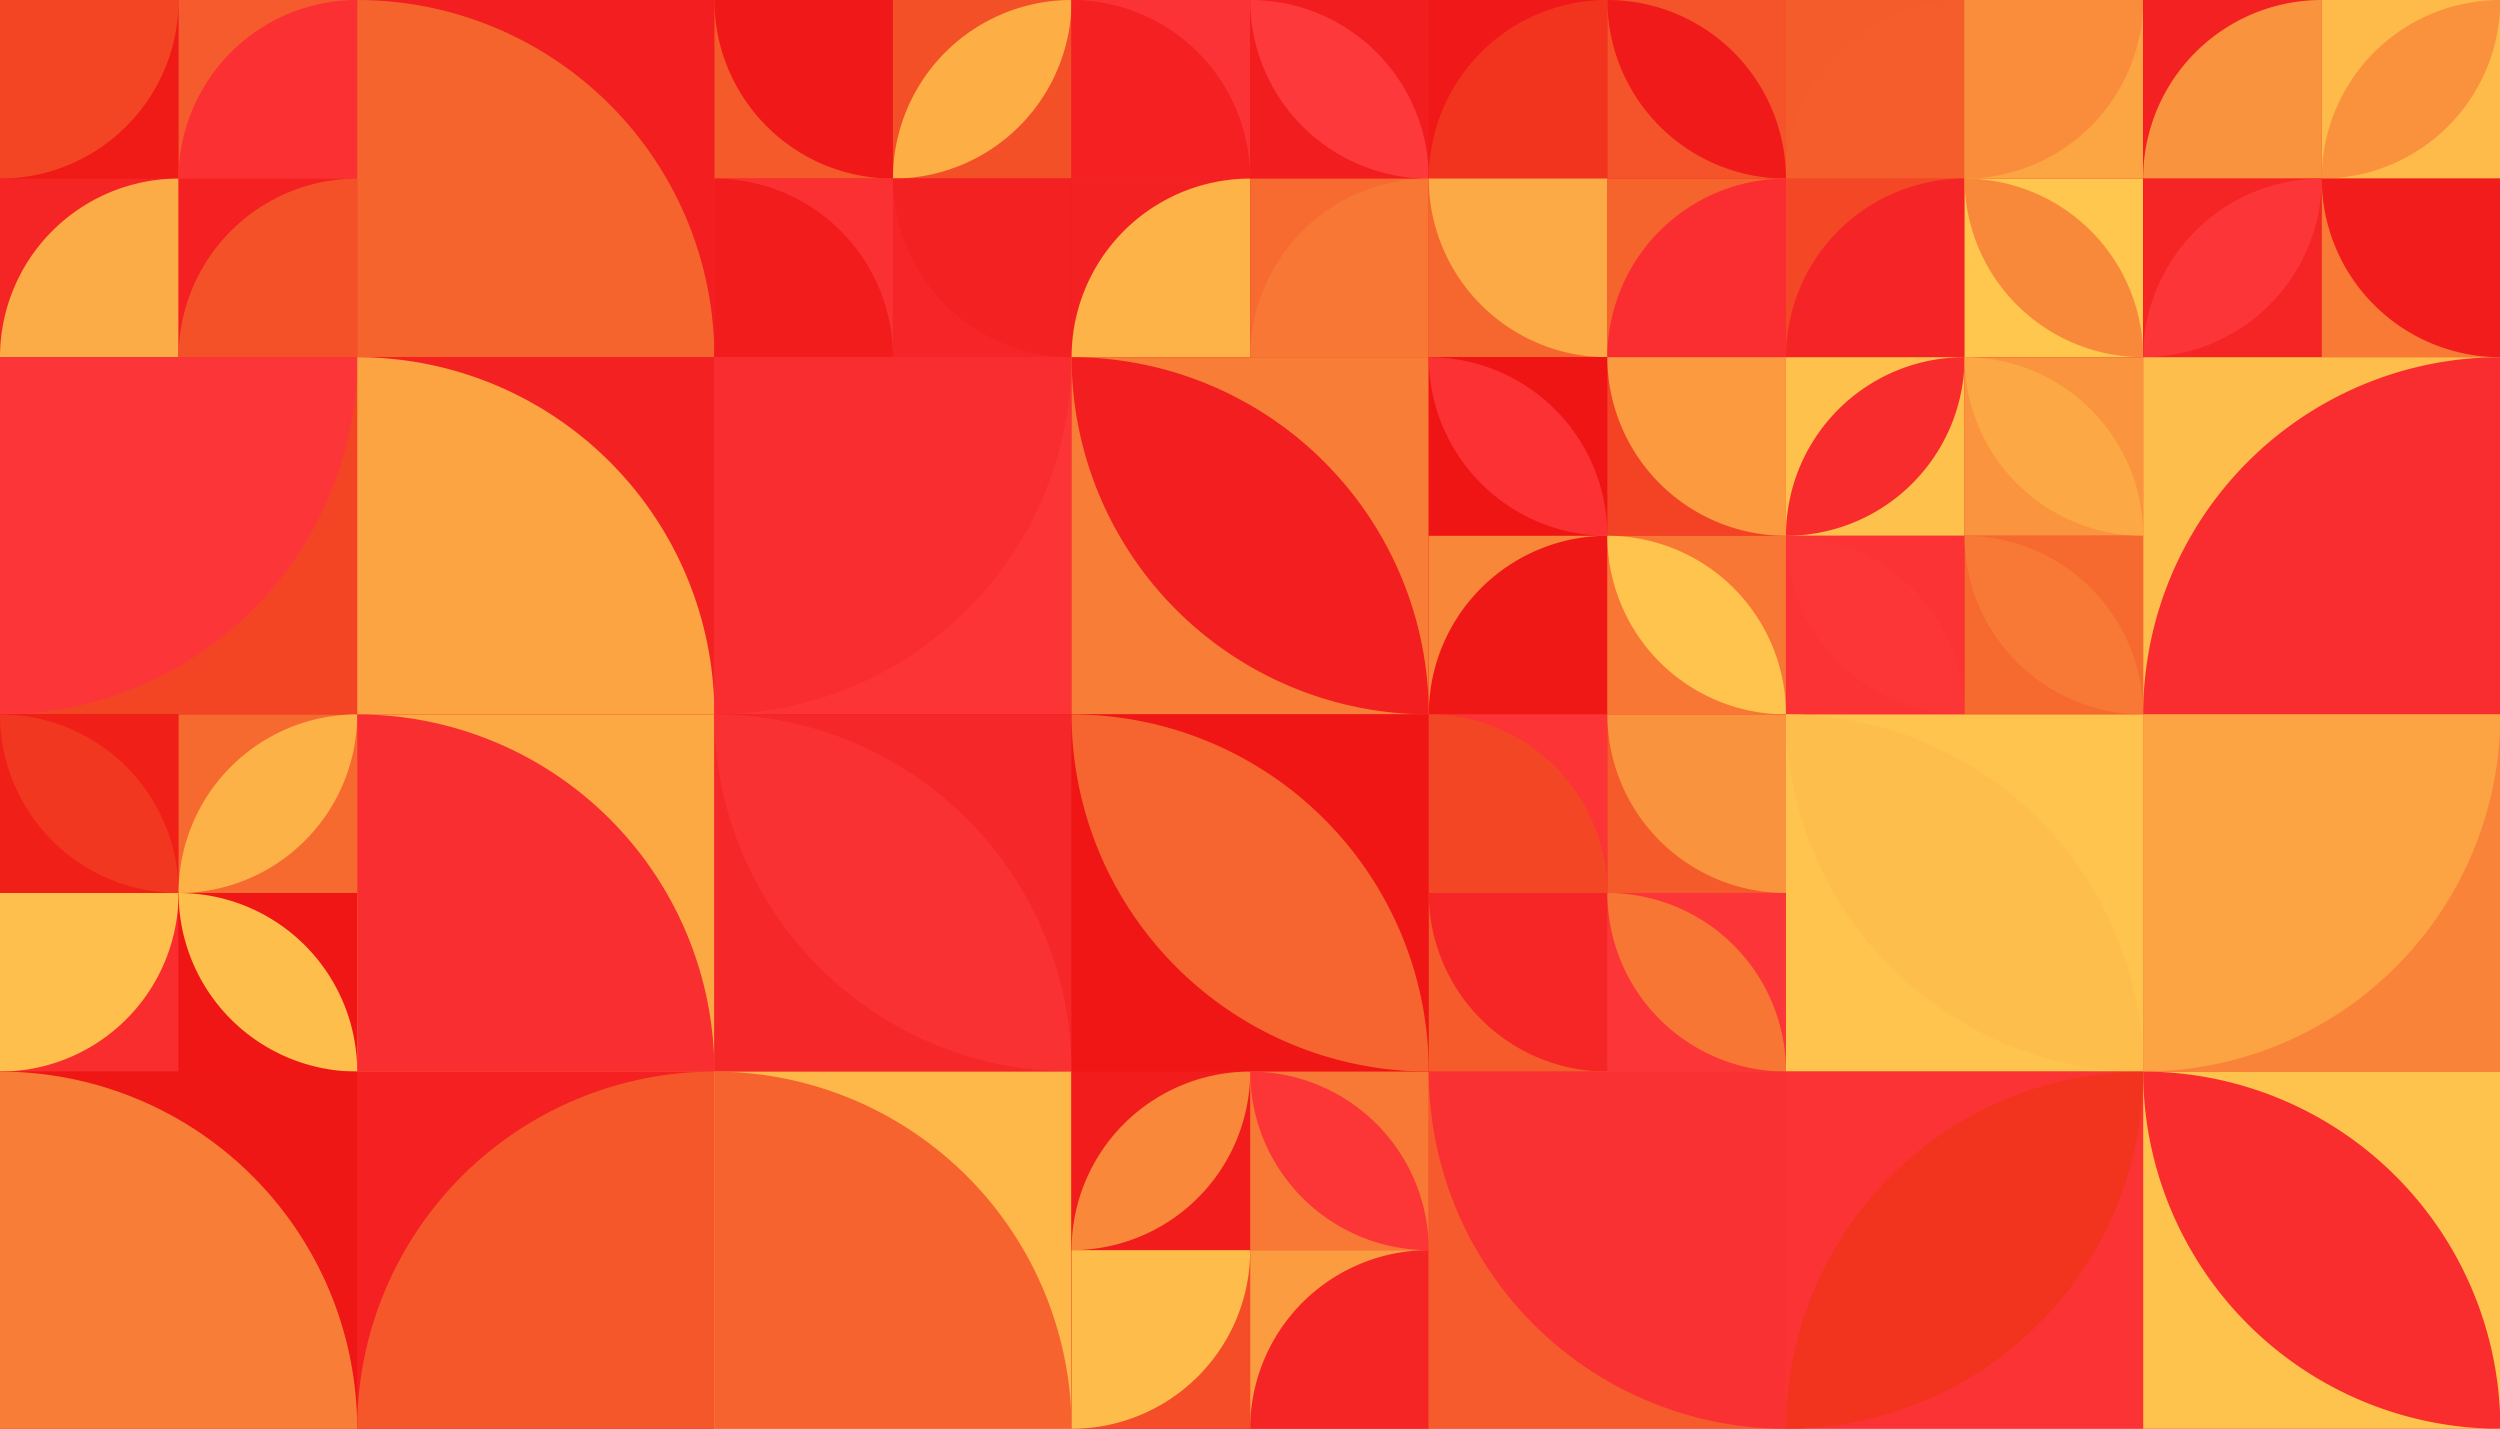 <?xml version="1.0" standalone="no"?><svg xmlns:xlink="http://www.w3.org/1999/xlink" xmlns="http://www.w3.org/2000/svg" viewBox="0 0 3000 1714.286" preserveAspectRatio="xMaxYMax slice"><g transform="scale(2.906)"><rect x="0" y="0" width="1032.5" height="590" fill="#ef1515"/><rect x="0" y="0" width="147.5" height="147.5" fill="#ef1515"/><rect x="0" y="0" width="73.75" height="73.75" fill="#f01b17"/><path d="M 0 73.75 A 73.75 73.75 0 0 0 73.75 0 L 0 0" fill="#f34524"/><rect x="73.75" y="0" width="73.75" height="73.75" fill="#f55b2c"/><path d="M 73.75 73.75 A 73.75 73.75 0 0 1  147.5 0 L 147.5 73.75" fill="#fa3033"/><rect x="0" y="73.75" width="73.75" height="73.75" fill="#f52425"/><path d="M 0 147.5 A 73.75 73.75 0 0 1  73.75 73.75 L 73.75 147.5" fill="#fcac46"/><rect x="73.75" y="73.75" width="73.75" height="73.75" fill="#f42021"/><path d="M 73.75 147.5 A 73.75 73.75 0 0 1  147.5 73.75 L 147.5 147.5" fill="#f45128"/><rect x="147.5" y="0" width="147.5" height="147.5" fill="#f31e1f"/><path d="M 147.5 0 A 147.5 147.5 0 0 1 295 147.5 L 147.5 147.5" fill="#f6642e"/><rect x="295" y="0" width="147.5" height="147.5" fill="#ef1515"/><rect x="295" y="0" width="73.75" height="73.75" fill="#f55a2b"/><path d="M 295 0 A 73.75 73.75 0 0 0 368.75 73.75 L 368.75 0" fill="#f01818"/><rect x="368.75" y="0" width="73.75" height="73.75" fill="#f45028"/><path d="M 368.75 73.75 A 73.75 73.75 0 0 1  442.5 0 L 368.75 73.75 A 73.75 73.75 0 0 0 442.5 0" fill="#fdaf46"/><rect x="295" y="73.75" width="73.75" height="73.75" fill="#fa3032"/><path d="M 295 73.75 A 73.75 73.75 0 0 1 368.75 147.5 L 295 147.5" fill="#f21c1c"/><rect x="368.75" y="73.75" width="73.75" height="73.75" fill="#f62628"/><path d="M 368.75 73.75 A 73.75 73.75 0 0 0 442.5 147.5 L 442.5 73.75" fill="#f42122"/><rect x="442.5" y="0" width="147.5" height="147.5" fill="#ef1515"/><rect x="442.5" y="0" width="73.75" height="73.75" fill="#fc3336"/><path d="M 442.5 0 A 73.75 73.75 0 0 1 516.25 73.75 L 442.5 73.75" fill="#f42021"/><rect x="516.25" y="0" width="73.75" height="73.75" fill="#f21d1e"/><path d="M 516.25 0 A 73.75 73.75 0 0 1  590 73.75 L 516.25 0 A 73.75 73.75 0 0 0 590 73.75" fill="#fe393c"/><rect x="442.5" y="73.75" width="73.75" height="73.75" fill="#f42122"/><path d="M 442.5 147.5 A 73.75 73.75 0 0 1  516.25 73.75 L 516.25 147.5" fill="#fdb348"/><rect x="516.25" y="73.75" width="73.75" height="73.75" fill="#f76a30"/><path d="M 516.25 147.5 A 73.75 73.75 0 0 1  590 73.75 L 590 147.5" fill="#f87734"/><rect x="590" y="0" width="147.5" height="147.5" fill="#ef1515"/><rect x="590" y="0" width="73.75" height="73.75" fill="#f01818"/><path d="M 590 73.75 A 73.75 73.75 0 0 1  663.75 0 L 663.75 73.75" fill="#f2341f"/><rect x="663.75" y="0" width="73.75" height="73.75" fill="#f55329"/><path d="M 663.75 0 A 73.75 73.75 0 0 1  737.5 73.75 L 663.75 0 A 73.75 73.75 0 0 0 737.5 73.75" fill="#f11a1b"/><rect x="590" y="73.75" width="73.75" height="73.75" fill="#f6672f"/><path d="M 590 73.75 A 73.75 73.75 0 0 0 663.75 147.5 L 663.75 73.75" fill="#fcaa45"/><rect x="663.75" y="73.75" width="73.75" height="73.75" fill="#f6642e"/><path d="M 663.75 147.5 A 73.75 73.75 0 0 1  737.5 73.75 L 737.5 147.5" fill="#fa2e31"/><rect x="737.5" y="0" width="147.5" height="147.5" fill="#ef1515"/><rect x="737.5" y="0" width="73.75" height="73.75" fill="#f55c2c"/><path d="M 737.5 73.75 A 73.75 73.75 0 0 1  811.25 0 L 811.25 73.75" fill="#f55d2c"/><rect x="811.25" y="0" width="73.75" height="73.75" fill="#fca643"/><path d="M 811.25 73.75 A 73.75 73.75 0 0 0 885 0 L 811.25 0" fill="#fa8d3b"/><rect x="737.5" y="73.75" width="73.75" height="73.75" fill="#f34725"/><path d="M 737.5 147.5 A 73.75 73.75 0 0 1  811.25 73.75 L 811.25 147.5" fill="#f52426"/><rect x="811.25" y="73.75" width="73.75" height="73.75" fill="#ffc74e"/><path d="M 811.25 73.75 A 73.75 73.75 0 0 1  885 147.5 L 811.25 73.75 A 73.75 73.75 0 0 0 885 147.5" fill="#f9893a"/><rect x="885" y="0" width="147.5" height="147.5" fill="#ef1515"/><rect x="885" y="0" width="73.75" height="73.75" fill="#f42122"/><path d="M 885 73.75 A 73.75 73.75 0 0 1  958.75 0 L 958.75 73.75" fill="#fa933d"/><rect x="958.75" y="0" width="73.75" height="73.75" fill="#febb4a"/><path d="M 958.75 73.75 A 73.75 73.75 0 0 1  1032.5 0 L 958.75 73.75 A 73.75 73.75 0 0 0 1032.5 0" fill="#fa923d"/><rect x="885" y="73.75" width="73.75" height="73.75" fill="#f52425"/><path d="M 885 147.5 A 73.75 73.75 0 0 1  958.75 73.75 L 885 147.5 A 73.75 73.75 0 0 0 958.75 73.75" fill="#fc3538"/><rect x="958.75" y="73.75" width="73.75" height="73.75" fill="#f87a35"/><path d="M 958.75 73.75 A 73.75 73.75 0 0 0 1032.5 147.5 L 1032.5 73.75" fill="#f21c1c"/><rect x="0" y="147.5" width="147.5" height="147.5" fill="#f34424"/><path d="M 0 295 A 147.5 147.5 0 0 0 147.5 147.5 L 0 147.5" fill="#fc3538"/><rect x="147.5" y="147.5" width="147.5" height="147.5" fill="#f42122"/><path d="M 147.5 147.5 A 147.5 147.5 0 0 1 295 295 L 147.5 295" fill="#fca342"/><rect x="295" y="147.5" width="147.5" height="147.5" fill="#fc3436"/><path d="M 295 295 A 147.5 147.5 0 0 0 442.5 147.5 L 295 147.5" fill="#f92d2f"/><rect x="442.5" y="147.5" width="147.5" height="147.5" fill="#f87e37"/><path d="M 442.5 147.5 A 147.5 147.5 0 0 1  590 295 L 442.5 147.5 A 147.5 147.5 0 0 0 590 295" fill="#f31e1f"/><rect x="590" y="147.5" width="147.5" height="147.5" fill="#ef1515"/><rect x="590" y="147.5" width="73.75" height="73.75" fill="#ef1515"/><path d="M 590 147.5 A 73.75 73.75 0 0 1  663.75 221.25 L 590 147.5 A 73.75 73.75 0 0 0 663.75 221.25" fill="#fb3133"/><rect x="663.75" y="147.5" width="73.75" height="73.75" fill="#f34324"/><path d="M 663.75 147.5 A 73.75 73.75 0 0 0 737.5 221.25 L 737.5 147.5" fill="#fb9a3f"/><rect x="590" y="221.25" width="73.75" height="73.75" fill="#f9873a"/><path d="M 590 295 A 73.75 73.75 0 0 1  663.75 221.25 L 663.75 295" fill="#ef1816"/><rect x="663.75" y="221.25" width="73.75" height="73.75" fill="#f87734"/><path d="M 663.75 221.25 A 73.75 73.75 0 0 1  737.5 295 L 663.75 221.25 A 73.75 73.75 0 0 0 737.5 295" fill="#fec44d"/><rect x="737.5" y="147.5" width="147.5" height="147.5" fill="#ef1515"/><rect x="737.5" y="147.5" width="73.75" height="73.75" fill="#fec14c"/><path d="M 737.5 221.25 A 73.75 73.75 0 0 1  811.25 147.5 L 737.5 221.25 A 73.75 73.75 0 0 0 811.25 147.5" fill="#f82b2d"/><rect x="811.25" y="147.5" width="73.75" height="73.75" fill="#fa943e"/><path d="M 811.25 147.5 A 73.75 73.75 0 0 1  885 221.25 L 811.25 147.5 A 73.75 73.75 0 0 0 885 221.25" fill="#fca844"/><rect x="737.5" y="221.25" width="73.75" height="73.75" fill="#fb3335"/><path d="M 737.5 221.25 A 73.75 73.75 0 0 1  811.25 295 L 737.5 221.25 A 73.75 73.75 0 0 0 811.25 295" fill="#fc3537"/><rect x="811.25" y="221.25" width="73.75" height="73.75" fill="#f66a30"/><path d="M 811.25 221.25 A 73.75 73.75 0 0 1  885 295 L 811.25 221.25 A 73.75 73.75 0 0 0 885 295" fill="#f87835"/><rect x="885" y="147.5" width="147.5" height="147.5" fill="#febe4b"/><path d="M 885 295 A 147.5 147.5 0 0 1  1032.5 147.5 L 1032.5 295" fill="#f92d30"/><rect x="0" y="295" width="147.5" height="147.5" fill="#ef1515"/><rect x="0" y="295" width="73.75" height="73.75" fill="#f02018"/><path d="M 0 295 A 73.75 73.75 0 0 1  73.75 368.75 L 0 295 A 73.75 73.75 0 0 0 73.75 368.75" fill="#f23720"/><rect x="73.75" y="295" width="73.75" height="73.75" fill="#f66a30"/><path d="M 73.75 368.75 A 73.75 73.75 0 0 1  147.5 295 L 73.75 368.75 A 73.75 73.75 0 0 0 147.5 295" fill="#fdb247"/><rect x="0" y="368.75" width="73.75" height="73.75" fill="#f92c2e"/><path d="M 0 442.5 A 73.75 73.75 0 0 0 73.75 368.75 L 0 368.75" fill="#febf4c"/><rect x="73.75" y="368.75" width="73.75" height="73.75" fill="#ef1615"/><path d="M 73.75 368.75 A 73.75 73.75 0 0 1  147.5 442.5 L 73.75 368.75 A 73.75 73.75 0 0 0 147.5 442.5" fill="#febe4b"/><rect x="147.5" y="295" width="147.5" height="147.5" fill="#fca944"/><path d="M 147.5 295 A 147.5 147.5 0 0 1 295 442.5 L 147.5 442.5" fill="#f92e30"/><rect x="295" y="295" width="147.5" height="147.5" fill="#f62728"/><path d="M 295 295 A 147.5 147.5 0 0 1  442.5 442.5 L 295 295 A 147.5 147.5 0 0 0 442.5 442.5" fill="#fa3133"/><rect x="442.5" y="295" width="147.5" height="147.5" fill="#ef1615"/><path d="M 442.5 295 A 147.5 147.5 0 0 1  590 442.5 L 442.5 295 A 147.5 147.5 0 0 0 590 442.5" fill="#f6652f"/><rect x="590" y="295" width="147.5" height="147.5" fill="#ef1515"/><rect x="590" y="295" width="73.75" height="73.75" fill="#fc3436"/><path d="M 590 295 A 73.75 73.75 0 0 1 663.75 368.75 L 590 368.75" fill="#f34625"/><rect x="663.75" y="295" width="73.75" height="73.75" fill="#f55a2b"/><path d="M 663.75 295 A 73.75 73.75 0 0 0 737.5 368.75 L 737.5 295" fill="#fa933d"/><rect x="590" y="368.75" width="73.75" height="73.75" fill="#f55b2b"/><path d="M 590 368.75 A 73.75 73.75 0 0 0 663.75 442.5 L 663.75 368.75" fill="#f62526"/><rect x="663.75" y="368.75" width="73.75" height="73.75" fill="#fc3538"/><path d="M 663.75 368.75 A 73.75 73.75 0 0 1  737.5 442.5 L 663.75 368.75 A 73.75 73.75 0 0 0 737.5 442.5" fill="#f87634"/><rect x="737.5" y="295" width="147.5" height="147.5" fill="#fec44d"/><path d="M 737.5 295 A 147.5 147.5 0 0 1  885 442.5 L 737.5 295 A 147.5 147.5 0 0 0 885 442.5" fill="#febe4b"/><rect x="885" y="295" width="147.5" height="147.5" fill="#f98338"/><path d="M 885 442.5 A 147.5 147.5 0 0 0 1032.5 295 L 885 295" fill="#fca343"/><rect x="0" y="442.5" width="147.5" height="147.5" fill="#ef1616"/><path d="M 0 442.5 A 147.5 147.5 0 0 1 147.5 590 L 0 590" fill="#f87e37"/><rect x="147.5" y="442.5" width="147.5" height="147.5" fill="#f42021"/><path d="M 147.5 590 A 147.5 147.5 0 0 1  295 442.5 L 295 590" fill="#f5572a"/><rect x="295" y="442.5" width="147.5" height="147.5" fill="#fdb849"/><path d="M 295 442.5 A 147.5 147.5 0 0 1 442.5 590 L 295 590" fill="#f6632e"/><rect x="442.5" y="442.5" width="147.5" height="147.5" fill="#ef1515"/><rect x="442.5" y="442.5" width="73.75" height="73.75" fill="#f21c1c"/><path d="M 442.5 516.25 A 73.75 73.75 0 0 1  516.25 442.5 L 442.5 516.25 A 73.75 73.75 0 0 0 516.25 442.5" fill="#f9883a"/><rect x="516.25" y="442.5" width="73.75" height="73.75" fill="#f87835"/><path d="M 516.25 442.5 A 73.75 73.75 0 0 1  590 516.25 L 516.25 442.5 A 73.75 73.75 0 0 0 590 516.25" fill="#fc3537"/><rect x="442.5" y="516.25" width="73.75" height="73.75" fill="#f44d27"/><path d="M 442.5 590 A 73.75 73.75 0 0 0 516.25 516.25 L 442.5 516.25" fill="#febd4b"/><rect x="516.25" y="516.25" width="73.75" height="73.75" fill="#fb9c40"/><path d="M 516.25 590 A 73.75 73.75 0 0 1  590 516.25 L 590 590" fill="#f52526"/><rect x="590" y="442.5" width="147.5" height="147.5" fill="#f55b2c"/><path d="M 590 442.5 A 147.5 147.5 0 0 0 737.5 590 L 737.5 442.5" fill="#fa3133"/><rect x="737.5" y="442.5" width="147.5" height="147.5" fill="#fb3335"/><path d="M 737.5 590 A 147.5 147.5 0 0 1  885 442.5 L 737.5 590 A 147.5 147.5 0 0 0 885 442.5" fill="#f2341f"/><rect x="885" y="442.5" width="147.5" height="147.5" fill="#fec34d"/><path d="M 885 442.5 A 147.5 147.5 0 0 1  1032.5 590 L 885 442.5 A 147.5 147.5 0 0 0 1032.5 590" fill="#f92c2e"/></g></svg>